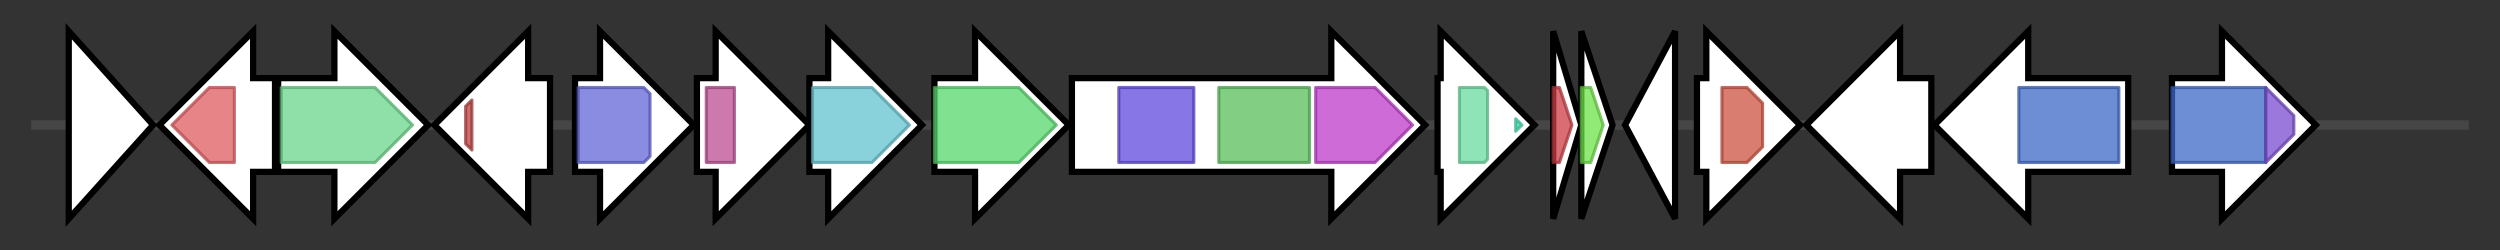 <svg version="1.1" baseProfile="full" xmlns="http://www.w3.org/2000/svg" width="799.967" height="80">
	<rect width="100%" height="100%" fill="#333333" stroke="none"/>
	<g>
		<line x1="10" y1="40.0" x2="789.967" y2="40.0" style="stroke:rgb(70,70,70); stroke-width:3 "/>
		<g>
			<title> (ctg950_20)</title>
			<polygon class=" (ctg950_20)" points="22,10 49,40 22,70" fill="rgb(255,255,255)" fill-opacity="1.0" stroke="rgb(0,0,0)" stroke-width="2"  />
		</g>
		<g>
			<title> (ctg950_21)</title>
			<polygon class=" (ctg950_21)" points="88,25 81,25 81,10 51,40 81,70 81,55 88,55" fill="rgb(255,255,255)" fill-opacity="1.0" stroke="rgb(0,0,0)" stroke-width="2"  />
			<g>
				<title>PhzC-PhzF (PF02567)
"Phenazine biosynthesis-like protein"</title>
				<polygon class="PF02567" points="55,40 67,28 75,28 75,52 67,52" stroke-linejoin="round" width="24" height="24" fill="rgb(223,91,96)" stroke="rgb(178,72,76)" stroke-width="1" opacity="0.75" />
			</g>
		</g>
		<g>
			<title> (ctg950_22)</title>
			<polygon class=" (ctg950_22)" points="89,25 107,25 107,10 137,40 107,70 107,55 89,55" fill="rgb(255,255,255)" fill-opacity="1.0" stroke="rgb(0,0,0)" stroke-width="2"  />
			<g>
				<title>Aldedh (PF00171)
"Aldehyde dehydrogenase family"</title>
				<polygon class="PF00171" points="90,28 120,28 132,40 120,52 90,52" stroke-linejoin="round" width="46" height="24" fill="rgb(105,213,139)" stroke="rgb(84,170,111)" stroke-width="1" opacity="0.75" />
			</g>
		</g>
		<g>
			<title> (ctg950_23)</title>
			<polygon class=" (ctg950_23)" points="176,25 169,25 169,10 139,40 169,70 169,55 176,55" fill="rgb(255,255,255)" fill-opacity="1.0" stroke="rgb(0,0,0)" stroke-width="2"  />
			<g>
				<title>NHL (PF01436)
"NHL repeat"</title>
				<polygon class="PF01436" points="149,34 151,32 151,48 149,46" stroke-linejoin="round" width="2" height="24" fill="rgb(186,63,63)" stroke="rgb(148,50,50)" stroke-width="1" opacity="0.75" />
			</g>
		</g>
		<g>
			<title> (ctg950_24)</title>
			<polygon class=" (ctg950_24)" points="184,25 192,25 192,10 222,40 192,70 192,55 184,55" fill="rgb(255,255,255)" fill-opacity="1.0" stroke="rgb(0,0,0)" stroke-width="2"  />
			<g>
				<title>Epimerase (PF01370)
"NAD dependent epimerase/dehydratase family"</title>
				<polygon class="PF01370" points="185,28 206,28 208,30 208,50 206,52 185,52" stroke-linejoin="round" width="23" height="24" fill="rgb(98,102,214)" stroke="rgb(78,81,171)" stroke-width="1" opacity="0.75" />
			</g>
		</g>
		<g>
			<title> (ctg950_25)</title>
			<polygon class=" (ctg950_25)" points="223,25 229,25 229,10 259,40 229,70 229,55 223,55" fill="rgb(255,255,255)" fill-opacity="1.0" stroke="rgb(0,0,0)" stroke-width="2"  />
			<g>
				<title>Rieske (PF00355)
"Rieske [2Fe-2S] domain"</title>
				<rect class="PF00355" x="226" y="28" stroke-linejoin="round" width="9" height="24" fill="rgb(186,77,145)" stroke="rgb(148,61,115)" stroke-width="1" opacity="0.75" />
			</g>
		</g>
		<g>
			<title> (ctg950_26)</title>
			<polygon class=" (ctg950_26)" points="259,25 265,25 265,10 295,40 265,70 265,55 259,55" fill="rgb(255,255,255)" fill-opacity="1.0" stroke="rgb(0,0,0)" stroke-width="2"  />
			<g>
				<title>ERG4_ERG24 (PF01222)
"Ergosterol biosynthesis ERG4/ERG24 family"</title>
				<polygon class="PF01222" points="260,28 279,28 291,40 279,52 260,52" stroke-linejoin="round" width="35" height="24" fill="rgb(99,195,207)" stroke="rgb(79,155,165)" stroke-width="1" opacity="0.75" />
			</g>
		</g>
		<g>
			<title> (ctg950_27)</title>
			<polygon class=" (ctg950_27)" points="299,25 312,25 312,10 342,40 312,70 312,55 299,55" fill="rgb(255,255,255)" fill-opacity="1.0" stroke="rgb(0,0,0)" stroke-width="2"  />
			<g>
				<title>p450 (PF00067)
"Cytochrome P450"</title>
				<polygon class="PF00067" points="299,28 326,28 338,40 326,52 299,52" stroke-linejoin="round" width="42" height="24" fill="rgb(85,216,107)" stroke="rgb(68,172,85)" stroke-width="1" opacity="0.75" />
			</g>
		</g>
		<g>
			<title> (ctg950_28)</title>
			<polygon class=" (ctg950_28)" points="343,25 426,25 426,10 456,40 426,70 426,55 343,55" fill="rgb(255,255,255)" fill-opacity="1.0" stroke="rgb(0,0,0)" stroke-width="2"  />
			<g>
				<title>SE (PF08491)
"Squalene epoxidase"</title>
				<rect class="PF08491" x="358" y="28" stroke-linejoin="round" width="24" height="24" fill="rgb(93,72,221)" stroke="rgb(74,57,176)" stroke-width="1" opacity="0.75" />
			</g>
			<g>
				<title>SQHop_cyclase_N (PF13249)
"Squalene-hopene cyclase N-terminal domain"</title>
				<rect class="PF13249" x="390" y="28" stroke-linejoin="round" width="29" height="24" fill="rgb(88,190,89)" stroke="rgb(70,152,71)" stroke-width="1" opacity="0.75" />
			</g>
			<g>
				<title>SQHop_cyclase_C (PF13243)
"Squalene-hopene cyclase C-terminal domain"</title>
				<polygon class="PF13243" points="421,28 440,28 452,40 440,52 421,52" stroke-linejoin="round" width="32" height="24" fill="rgb(191,58,201)" stroke="rgb(152,46,160)" stroke-width="1" opacity="0.75" />
			</g>
		</g>
		<g>
			<title> (ctg950_29)</title>
			<polygon class=" (ctg950_29)" points="460,25 461,25 461,10 491,40 461,70 461,55 460,55" fill="rgb(255,255,255)" fill-opacity="1.0" stroke="rgb(0,0,0)" stroke-width="2"  />
			<g>
				<title>Methyltransf_11 (PF08241)
"Methyltransferase domain"</title>
				<polygon class="PF08241" points="467,28 475,28 476,29 476,51 475,52 467,52" stroke-linejoin="round" width="9" height="24" fill="rgb(106,219,159)" stroke="rgb(84,175,127)" stroke-width="1" opacity="0.75" />
			</g>
			<g>
				<title>Sterol_MT_C (PF08498)
"Sterol methyltransferase C-terminal"</title>
				<polygon class="PF08498" points="485,38 487,40 485,42" stroke-linejoin="round" width="6" height="24" fill="rgb(65,219,176)" stroke="rgb(52,175,140)" stroke-width="1" opacity="0.75" />
			</g>
		</g>
		<g>
			<title> (ctg950_30)</title>
			<polygon class=" (ctg950_30)" points="497,10 506,40 497,70" fill="rgb(255,255,255)" fill-opacity="1.0" stroke="rgb(0,0,0)" stroke-width="2"  />
			<g>
				<title>PhdYeFM_antitox (PF02604)
"Antitoxin Phd_YefM, type II toxin-antitoxin system"</title>
				<polygon class="PF02604" points="497,28 499,28 503,40 499,52 497,52" stroke-linejoin="round" width="7" height="24" fill="rgb(204,60,69)" stroke="rgb(163,48,55)" stroke-width="1" opacity="0.75" />
			</g>
		</g>
		<g>
			<title> (ctg950_31)</title>
			<polygon class=" (ctg950_31)" points="506,10 516,40 506,70" fill="rgb(255,255,255)" fill-opacity="1.0" stroke="rgb(0,0,0)" stroke-width="2"  />
			<g>
				<title>ParE_toxin (PF05016)
"ParE toxin of type II toxin-antitoxin system, parDE"</title>
				<polygon class="PF05016" points="506,28 509,28 513,40 509,52 506,52" stroke-linejoin="round" width="9" height="24" fill="rgb(110,226,73)" stroke="rgb(88,180,58)" stroke-width="1" opacity="0.75" />
			</g>
		</g>
		<g>
			<title> (ctg950_32)</title>
			<polygon class=" (ctg950_32)" points="520,40 536,10 536,70" fill="rgb(255,255,255)" fill-opacity="1.0" stroke="rgb(0,0,0)" stroke-width="2"  />
		</g>
		<g>
			<title> (ctg950_33)</title>
			<polygon class=" (ctg950_33)" points="543,25 546,25 546,10 576,40 546,70 546,55 543,55" fill="rgb(255,255,255)" fill-opacity="1.0" stroke="rgb(0,0,0)" stroke-width="2"  />
			<g>
				<title>COesterase (PF00135)
"Carboxylesterase family"</title>
				<polygon class="PF00135" points="551,28 559,28 564,33 564,47 559,52 551,52" stroke-linejoin="round" width="13" height="24" fill="rgb(204,82,64)" stroke="rgb(163,65,51)" stroke-width="1" opacity="0.75" />
			</g>
		</g>
		<g>
			<title> (ctg950_34)</title>
			<polygon class=" (ctg950_34)" points="618,25 608,25 608,10 578,40 608,70 608,55 618,55" fill="rgb(255,255,255)" fill-opacity="1.0" stroke="rgb(0,0,0)" stroke-width="2"  />
		</g>
		<g>
			<title> (ctg950_35)</title>
			<polygon class=" (ctg950_35)" points="681,25 649,25 649,10 619,40 649,70 649,55 681,55" fill="rgb(255,255,255)" fill-opacity="1.0" stroke="rgb(0,0,0)" stroke-width="2"  />
			<g>
				<title>Sulfatase (PF00884)
"Sulfatase"</title>
				<rect class="PF00884" x="646" y="28" stroke-linejoin="round" width="32" height="24" fill="rgb(61,103,198)" stroke="rgb(48,82,158)" stroke-width="1" opacity="0.75" />
			</g>
		</g>
		<g>
			<title> (ctg950_36)</title>
			<polygon class=" (ctg950_36)" points="695,25 711,25 711,10 741,40 711,70 711,55 695,55" fill="rgb(255,255,255)" fill-opacity="1.0" stroke="rgb(0,0,0)" stroke-width="2"  />
			<g>
				<title>Sulfatase (PF00884)
"Sulfatase"</title>
				<rect class="PF00884" x="695" y="28" stroke-linejoin="round" width="30" height="24" fill="rgb(61,103,198)" stroke="rgb(48,82,158)" stroke-width="1" opacity="0.75" />
			</g>
			<g>
				<title>DUF4976 (PF16347)
"Domain of unknown function (DUF4976)"</title>
				<polygon class="PF16347" points="725,28 725,28 734,37 734,43 725,52 725,52" stroke-linejoin="round" width="9" height="24" fill="rgb(122,75,207)" stroke="rgb(97,60,165)" stroke-width="1" opacity="0.75" />
			</g>
		</g>
	</g>
</svg>
